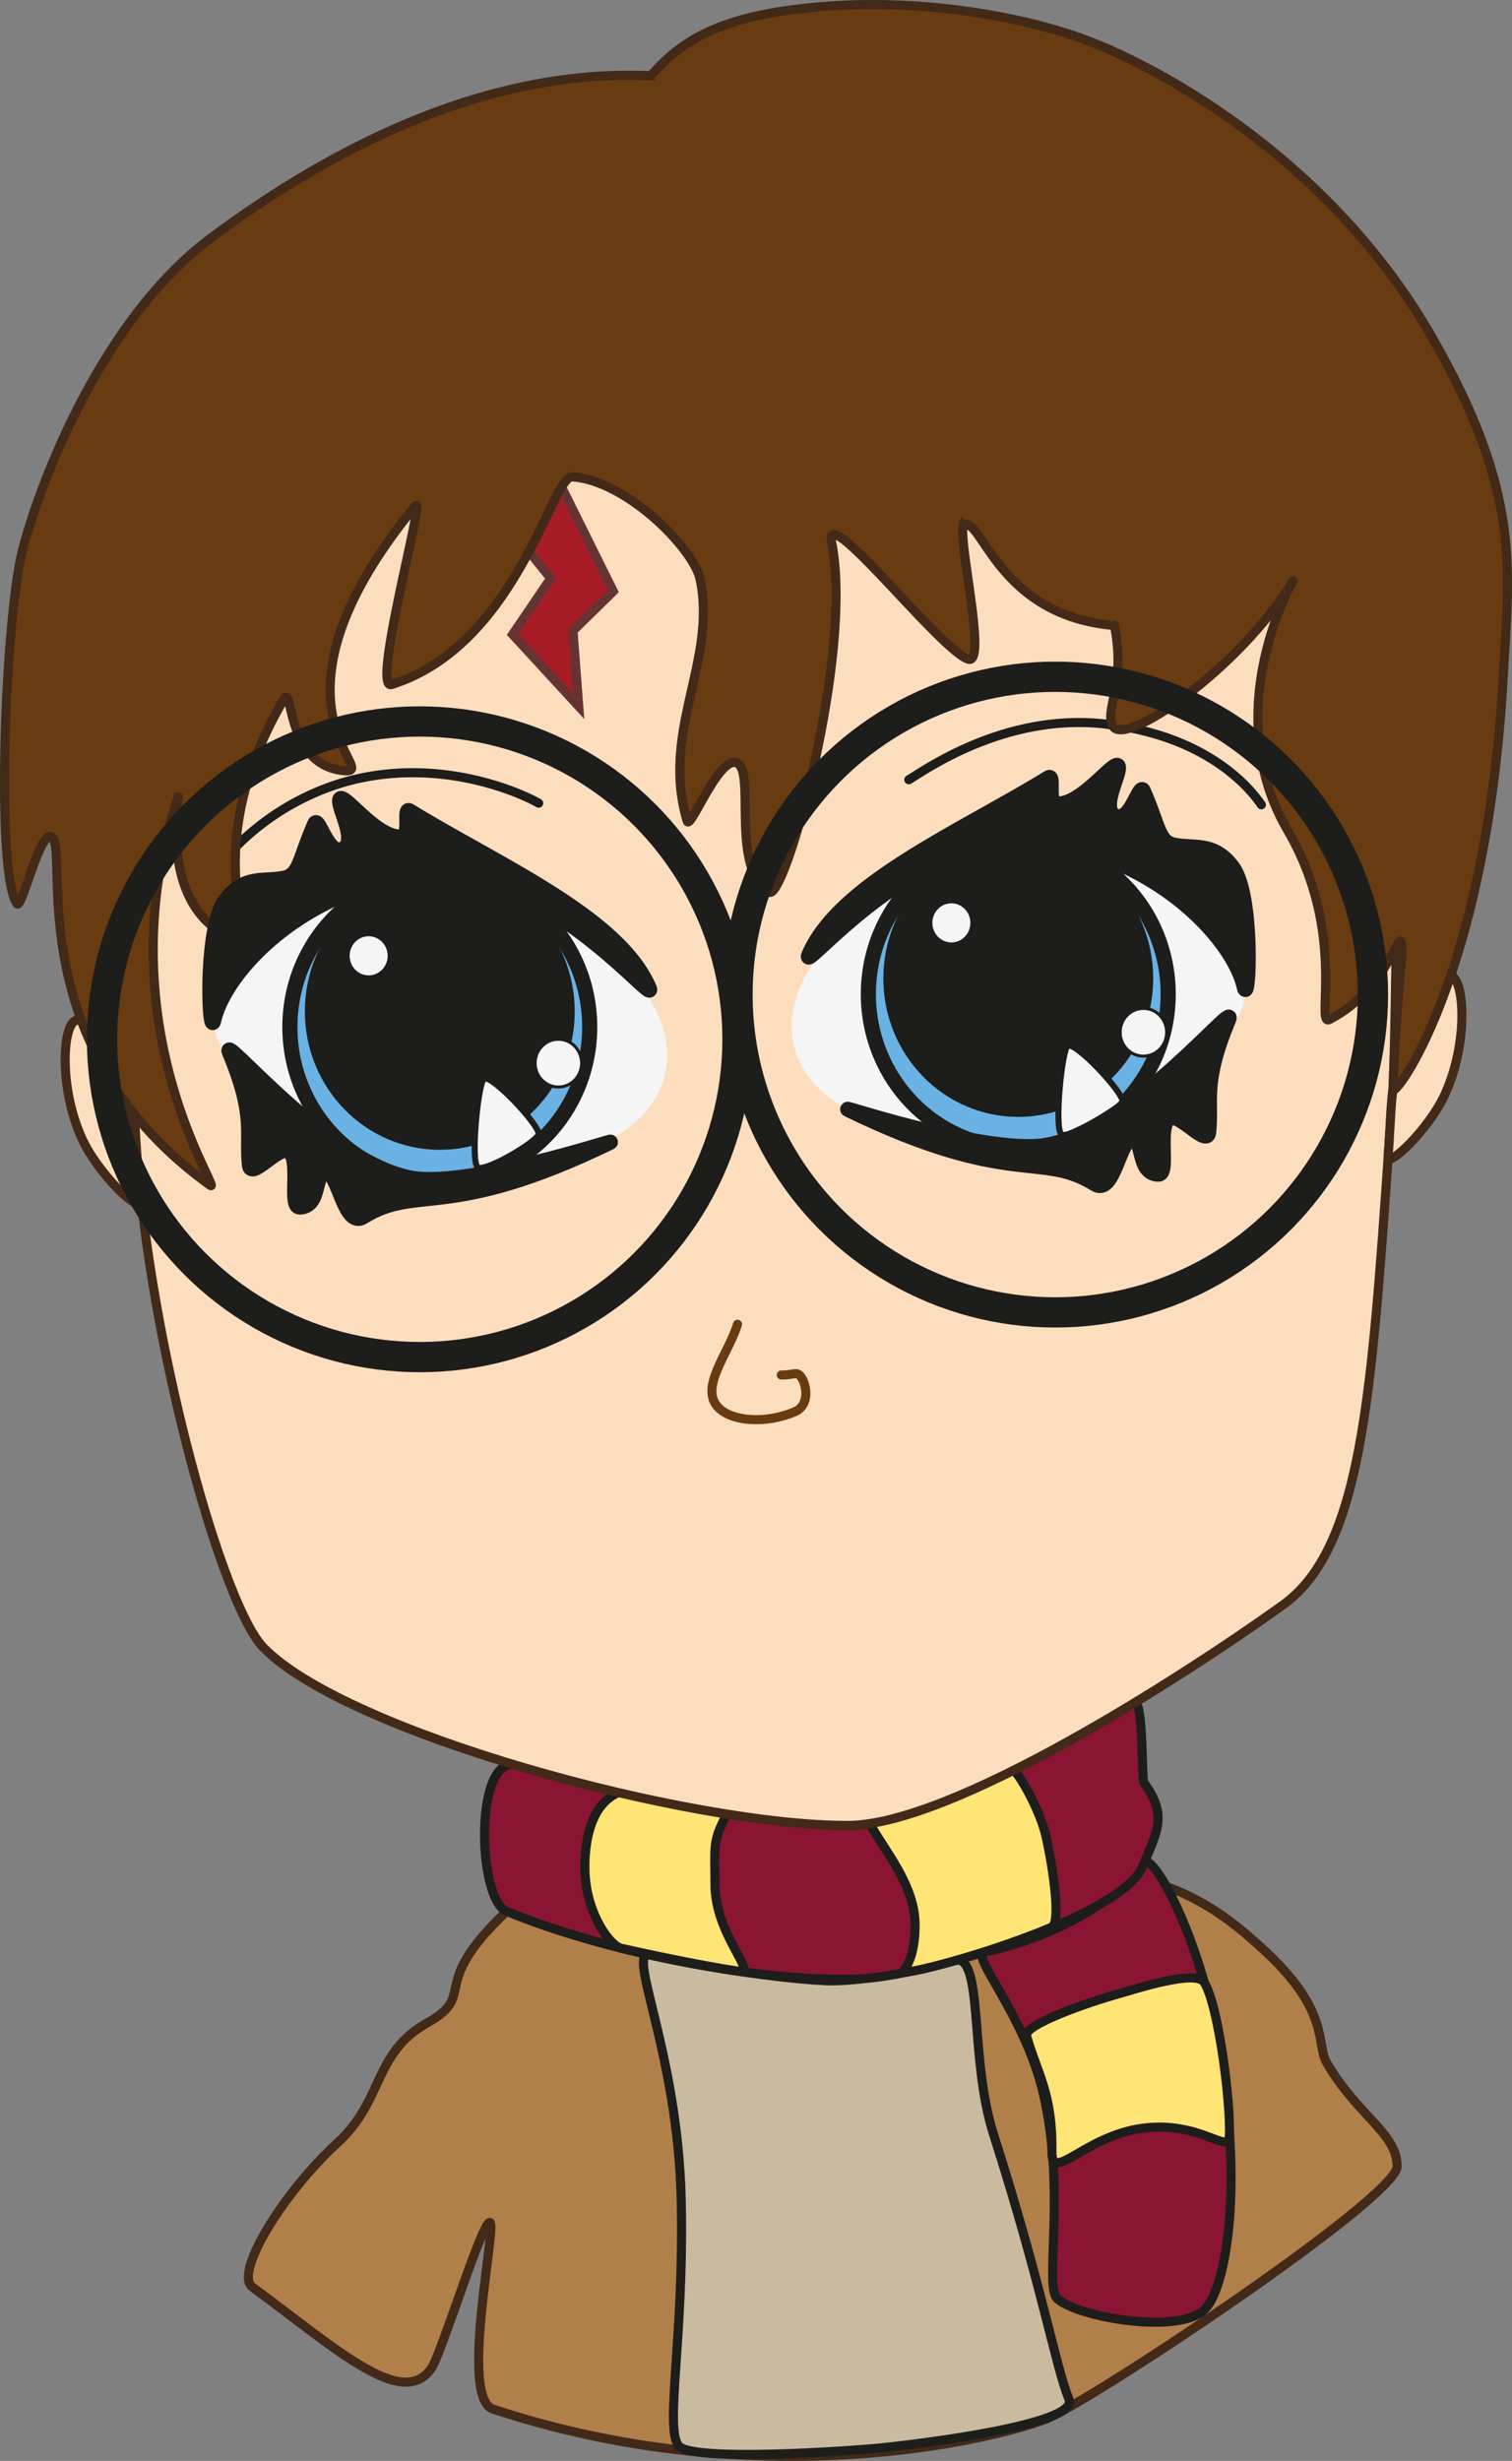 <svg id="Capa_16" data-name="Capa 16" xmlns="http://www.w3.org/2000/svg" viewBox="0 0 499.67 813.03"><rect x="0" y="0" width="499.67" height="813.03" fill="#808080" stroke="none"/><defs><style>.cls-1{fill:#b17f49;}.cls-1,.cls-5,.cls-9{stroke:#422918;}.cls-1,.cls-2,.cls-3,.cls-4,.cls-5,.cls-6,.cls-7,.cls-8,.cls-9{stroke-linecap:round;stroke-width:3px;}.cls-1,.cls-11,.cls-12,.cls-13,.cls-14,.cls-15,.cls-2,.cls-3,.cls-4,.cls-5,.cls-6,.cls-7,.cls-8,.cls-9{stroke-miterlimit:10;}.cls-2{fill:#caba9f;}.cls-11,.cls-12,.cls-13,.cls-14,.cls-15,.cls-2,.cls-3,.cls-4,.cls-8{stroke:#1d1d1b;}.cls-3{fill:#891532;}.cls-4{fill:#ffe576;}.cls-5{fill:#fcdebe;}.cls-15,.cls-6,.cls-8{fill:none;}.cls-6{stroke:#683b11;}.cls-7{fill:#a81d25;stroke:#633;}.cls-9{fill:#683b11;}.cls-10,.cls-13,.cls-14{fill:#f5f5f5;}.cls-11{fill:#69b2e3;}.cls-11,.cls-12{stroke-width:5px;}.cls-12{fill:#1d1d1b;}.cls-14{stroke-width:2px;}.cls-15{stroke-width:10px;}</style></defs><g id="ropa"><g id="Capa_22" data-name="Capa 22"><path class="cls-1" d="M214.72,651.39c-26.61,25.07-9.23,27.3-26.25,36.83-17.83,10-14.33,25.6-29.59,39.56-17.88,16.37-34.45,43.12-28.16,47.76,28.52,21,49.58,40.6,59.17,26.74,3.21-4.64,16.66-48.36,19.25-48.12s-10.24,57.92,1.07,61.66c83,27.45,158.26,12.12,182.14,3.57C405.85,814.55,509.06,746,509,735.62c-.06-11-12.95-16.52-23.28-34.21-3.62-6.2,1.43-17.11-21.22-37.69-6.83-6.21-16.71-15.09-31.8-20.58C391.55,628.16,260.12,608.62,214.72,651.39Z" transform="translate(-47.28 -19.91)"/></g><g id="Capa_21" data-name="Capa 21"><path class="cls-2" d="M262.22,665.73c-8.47-1.94,9.08,31.51,10.19,81.17,1,45.52-5.54,74.86-.9,81,4.1,5.44,56.56,1.77,67.25.71,5.14-.5,65.35-7.13,61.78-16-4.64-11.62-8.72-36.74-25-87.8-8.08-25.42-3-59.85-13-57.27-10.74,2.77-30.36,7.39-42.82,6.74C298.75,673.19,272.29,668,262.22,665.73Z" transform="translate(-47.28 -19.91)"/></g></g><g id="bufanda"><path class="cls-3" d="M372.8,664.67c-5.72.42,13,20.46,19.19,46.6,7.75,32.85.19,64,4.72,68.11,6.69,6.06,39.92,12,48.66,3.56,6.52-6.32,13-37.09,5.08-85C444,659.08,427.88,631,425,635.25,411.11,655.86,376.75,664.38,372.8,664.67Z" transform="translate(-47.28 -19.91)"/><path class="cls-4" d="M386.52,692.5c-1-3.72,21.27-11.29,28.88-13.43s27.08-8.6,29.85-4.19c4.72,7.52,8.9,40.43,8.28,51-.33,5.8-9.86-5.35-28.63-2.85-19.28,2.56-30.13,18.44-30,7.72C395.2,711.62,390.09,705.09,386.52,692.5Z" transform="translate(-47.28 -19.91)"/><path class="cls-3" d="M218.07,603.07c-14.14-3.92-13.12,44.28-3.35,48.32,34.29,14.16,85.51,23.54,116,22.33,24-1,87.29-20.86,94.1-37.07,5-11.88,8.37-17,.48-27.8-.77-1.05-.11-27.26-3.11-26.33C410.76,586,357.06,623,327.42,623,300.23,623,250.12,612,218.07,603.07Z" transform="translate(-47.28 -19.91)"/><path class="cls-4" d="M251.62,612.15c-11.92,5.05-11.11,24.13-11,26.64.62,13.48,8.16,23.93,12,24.8,18.68,4.19,32.18,6.6,38.94,7.61,6.2.92-8-12.25-8-28.61,0-13-1-14.43,4.24-23.78C291.79,611.79,256.67,610,251.62,612.15Z" transform="translate(-47.28 -19.91)"/><path class="cls-4" d="M382.29,604.78c2.81,2.65,8.65,13.62,10.53,21.3,1.55,6.3,5.62,29,1.95,30.56-17.87,7.53-39.86,13.59-46.62,14.6-6.2.93,1.53,1,1.54-15.34,0-13-9.75-24.15-15-33.51C330.81,615.38,378.29,601,382.29,604.78Z" transform="translate(-47.28 -19.91)"/></g><g id="cabeza"><path class="cls-5" d="M116.64,165c-15.73-.09-24.75,190.81-25.09,206.54C90.08,440.61,119,548.4,134.29,564.18,161.57,592.29,274.37,623,327.42,623c34.26,0,109.88-48.54,143.7-72.74,27.89-20,29.65-74.9,36.49-170.59.9-12.6,4.87-223-6.61-228.26Z" transform="translate(-47.28 -19.91)"/><g id="Capa_17" data-name="Capa 17"><path class="cls-5" d="M507.58,380.09c2.24-12.72,14-39.1,19.09-37.87,4.62,1.13,5.91,22.08-1.82,39.11C519.55,393,505.75,406,506,402.11,506.67,393.45,506.94,383.74,507.58,380.09Z" transform="translate(-47.28 -19.91)"/><path class="cls-5" d="M91.63,394.82c-2.23-12.72-14-39.1-19.09-37.87-4.62,1.13-5.91,22.08,1.82,39.11,5.31,11.68,19.11,24.67,18.82,20.78C92.54,408.18,92.27,398.47,91.63,394.82Z" transform="translate(-47.28 -19.91)"/></g></g><g id="boca"><path class="cls-6" d="M291,457.43c-2.89,9.64-12.67,20.78-6.39,27.44,4.46,4.72,15.81,5.53,25.37,1.43,5.2-2.23,3.81-9.45,1.81-11.77-1.39-1.6-2.4-.26-6.32-.35" transform="translate(-47.28 -19.91)"/></g><g id="cicatriz"><polygon class="cls-7" points="185.59 160.9 202.67 195.35 189.36 208.42 191.26 233.37 169.4 209.61 181.99 191.07 174.87 182.28 185.59 160.9"/></g><g id="cejas"><path class="cls-8" d="M225.29,285.27c-4.52-2.66-32.58-16.14-64.63-6.84a83.84,83.84,0,0,0-44,31.37" transform="translate(-47.28 -19.91)"/><path class="cls-8" d="M347.61,277.53c4.52-2.66,31.35-22.13,64.52-18.46,33.86,3.74,48.18,21.12,52,26.73" transform="translate(-47.28 -19.91)"/></g><g id="pelo"><path class="cls-9" d="M288.62,48.06C273.55,46.27,211,28.48,116.82,98.67c-39.21,29.23-60.3,91.6-63.21,108.12-5.22,29.71-7.26,103-.71,111.69,1.66,2.2,8.05-26.62,11.88-21.63,4.75,6.18-10.22,69.95,51.86,114.61,5.23,3.76-35.56-52.23-10.51-128.15.77-2.34-7.67,37.37,19.25,47.05,8.68,3.12-14.26-28.28,15.68-79.37,3.19-5.44.47,21.62,19.72,23.52,13.64,1.35-31.13-20.61,23.76-87.44,3.52-4.28-14.71,61.16-7.84,59,41.59-13.13,52.84-69.09,59.71-68.61,18,1.24,40.09,23.7,42.23,33.86,5.66,26.85-13.18,50.43-4.27,79.84,1,3.41,10.7-22.38,16.63-19.07s-2.42,34.69,10.46,42.59c5.16,3.18,28-78.59,20.67-115.48-2.9-14.65,35.64,35.29,45.09,38.49,6.38,2.17-3.25-38.73-1.61-44.19a.33.33,0,0,1,.16-.22c6.38-2.62,11.78,32.83,54.73,33.54,2.75.05-17.83-13-23.16-32.26" transform="translate(-47.28 -19.91)"/><path class="cls-9" d="M415.57,226.56c3.89,19.57-3.43,27.85-.56,33.23,3.89,7.3,41.85-19.08,59-47.06,4.77-7.8-26.09,38.86-1.25,81.45,20,34.22,8.84,65.19,13.9,62.55,20.86-10.87,23.21-33,23.88-23.73.3,3.94-2.18,20.85-2.89,46.69-.11,4.09,30.76-36.51,36.33-135.12C546,208,550.49,183.5,520.39,131.09c-32.6-56.8-87.07-87.6-113.67-97.76-21.15-8.08-54.34-13.69-85.54-11.41-33.39,2.45-47.46,10-58.69,22.84" transform="translate(-47.28 -19.91)"/></g><g id="ojo_der" data-name="ojo der"><path id="fondo" class="cls-10" d="M384.05,298.64c33.19,0,74.76,34.06,74.61,49.86-.16,17.77-49.66,50.12-74.61,49.86-32.95-.35-70.47-9-74.77-35.06C304,331.11,358.15,298.64,384.05,298.64Z" transform="translate(-47.28 -19.91)"/><g id="pupila"><ellipse id="exterior" class="cls-11" cx="336.51" cy="328.44" rx="49.54" ry="50.89"/><ellipse id="interio" class="cls-12" cx="336.51" cy="323.27" rx="42.09" ry="43.23"/></g><g id="brillos"><ellipse class="cls-13" cx="314.4" cy="304.9" rx="6.78" ry="6.96"/><ellipse class="cls-13" cx="377.86" cy="341.04" rx="7.68" ry="7.89"/><g id="Capa_7" data-name="Capa 7"><path class="cls-14" d="M400.19,365.38c-2,.89-4.7,28.27-2,29.4,3,1.23,19.87-8.81,20-11.14C418.3,380.66,402.87,364.16,400.19,365.38Z" transform="translate(-47.28 -19.91)"/></g></g><g id="exterior-2" data-name="exterior"><g id="pestanias"><path class="cls-12" d="M446.7,394c-.52,4.92-9.47-6.57-12.89-4.69-4.46,2.45.11,18.7-3.8,18.53-7-.3-4.43-11.32-8.61-11.52s-6,18.67-12.3,14.73c-17.91-11.17-27.92,1.43-81.62-24.62-1.9-.92,48.83,15.95,67.14,11.6,28.11-6.66,61.65-48.41,58.68-41.28C444.43,378,447.83,383.35,446.7,394Z" transform="translate(-47.28 -19.91)"/><path class="cls-12" d="M458.48,346.06c1.49,6.49,3.12-30.92-4-39.82a15.81,15.81,0,0,0-5.42-4.8c-4.3-2.19-8.78-1.4-13.61-2.27-5.47-1-5.17-6.24-10.34-18-1.2-2.72-4.07,9.71-8.56,8.55-6.23-1.6.54-13,.34-16.27-.26-4.24-12.28,13.24-20.65,12-3-.45-.38-9.86-2.5-8.56-29,17.82-69,34.93-79.13,58.46-3.13,7.29,35.65-41.77,75-37.5S454.76,329.87,458.48,346.06Z" transform="translate(-47.28 -19.91)"/></g></g></g><g id="ojo_izq" data-name="ojo izq"><g id="fondo-2" data-name="fondo"><path class="cls-10" d="M192.62,308.35c-33.18,0-74.76,34.06-74.61,49.85.17,17.78,49.66,50.13,74.61,49.86,32.95-.35,70.48-9,74.77-35.05C272.7,340.81,218.52,308.35,192.62,308.35Z" transform="translate(-47.28 -19.91)"/></g><ellipse id="exterior-3" data-name="exterior" class="cls-11" cx="145.34" cy="339.32" rx="49.54" ry="50.89"/><ellipse id="interio-2" data-name="interio" class="cls-12" cx="145.34" cy="334.15" rx="42.09" ry="43.23"/><ellipse class="cls-13" cx="121.83" cy="315.78" rx="6.78" ry="6.96"/><ellipse class="cls-13" cx="184.52" cy="351.24" rx="7.68" ry="7.89"/><path class="cls-14" d="M207.29,376.26c-2,.89-4.7,28.27-2,29.4,3,1.23,19.87-8.81,20-11.14C225.4,391.54,210,375,207.29,376.26Z" transform="translate(-47.28 -19.91)"/><g id="pestanias-2" data-name="pestanias"><path class="cls-12" d="M129.71,404.86c.52,4.92,9.47-6.57,12.89-4.69,4.47,2.45-.11,18.7,3.8,18.53,7-.29,4.43-11.32,8.62-11.52s6,18.67,12.29,14.73c17.92-11.17,27.93,1.43,81.63-24.62,1.89-.92-48.83,15.95-67.14,11.61-28.12-6.67-61.65-48.41-58.68-41.29C132,388.9,128.58,394.23,129.71,404.86Z" transform="translate(-47.28 -19.91)"/><path class="cls-12" d="M117.93,357c-1.48,6.48-3.11-30.93,4-39.83a15.69,15.69,0,0,1,5.42-4.79c4.3-2.2,8.78-1.41,13.61-2.28,5.47-1,5.17-6.24,10.33-18,1.2-2.72,4.08,9.71,8.56,8.55,6.24-1.6-.54-13-.33-16.27.26-4.24,12.27,13.24,20.65,12,3-.45.37-9.86,2.49-8.56,29,17.82,69,34.93,79.13,58.46,3.13,7.29-35.64-41.77-75-37.5S121.65,340.75,117.93,357Z" transform="translate(-47.28 -19.91)"/></g></g><g id="anteojos"><circle class="cls-15" cx="348.72" cy="328.59" r="105"/><circle class="cls-15" cx="138.72" cy="343.36" r="105"/></g></svg>